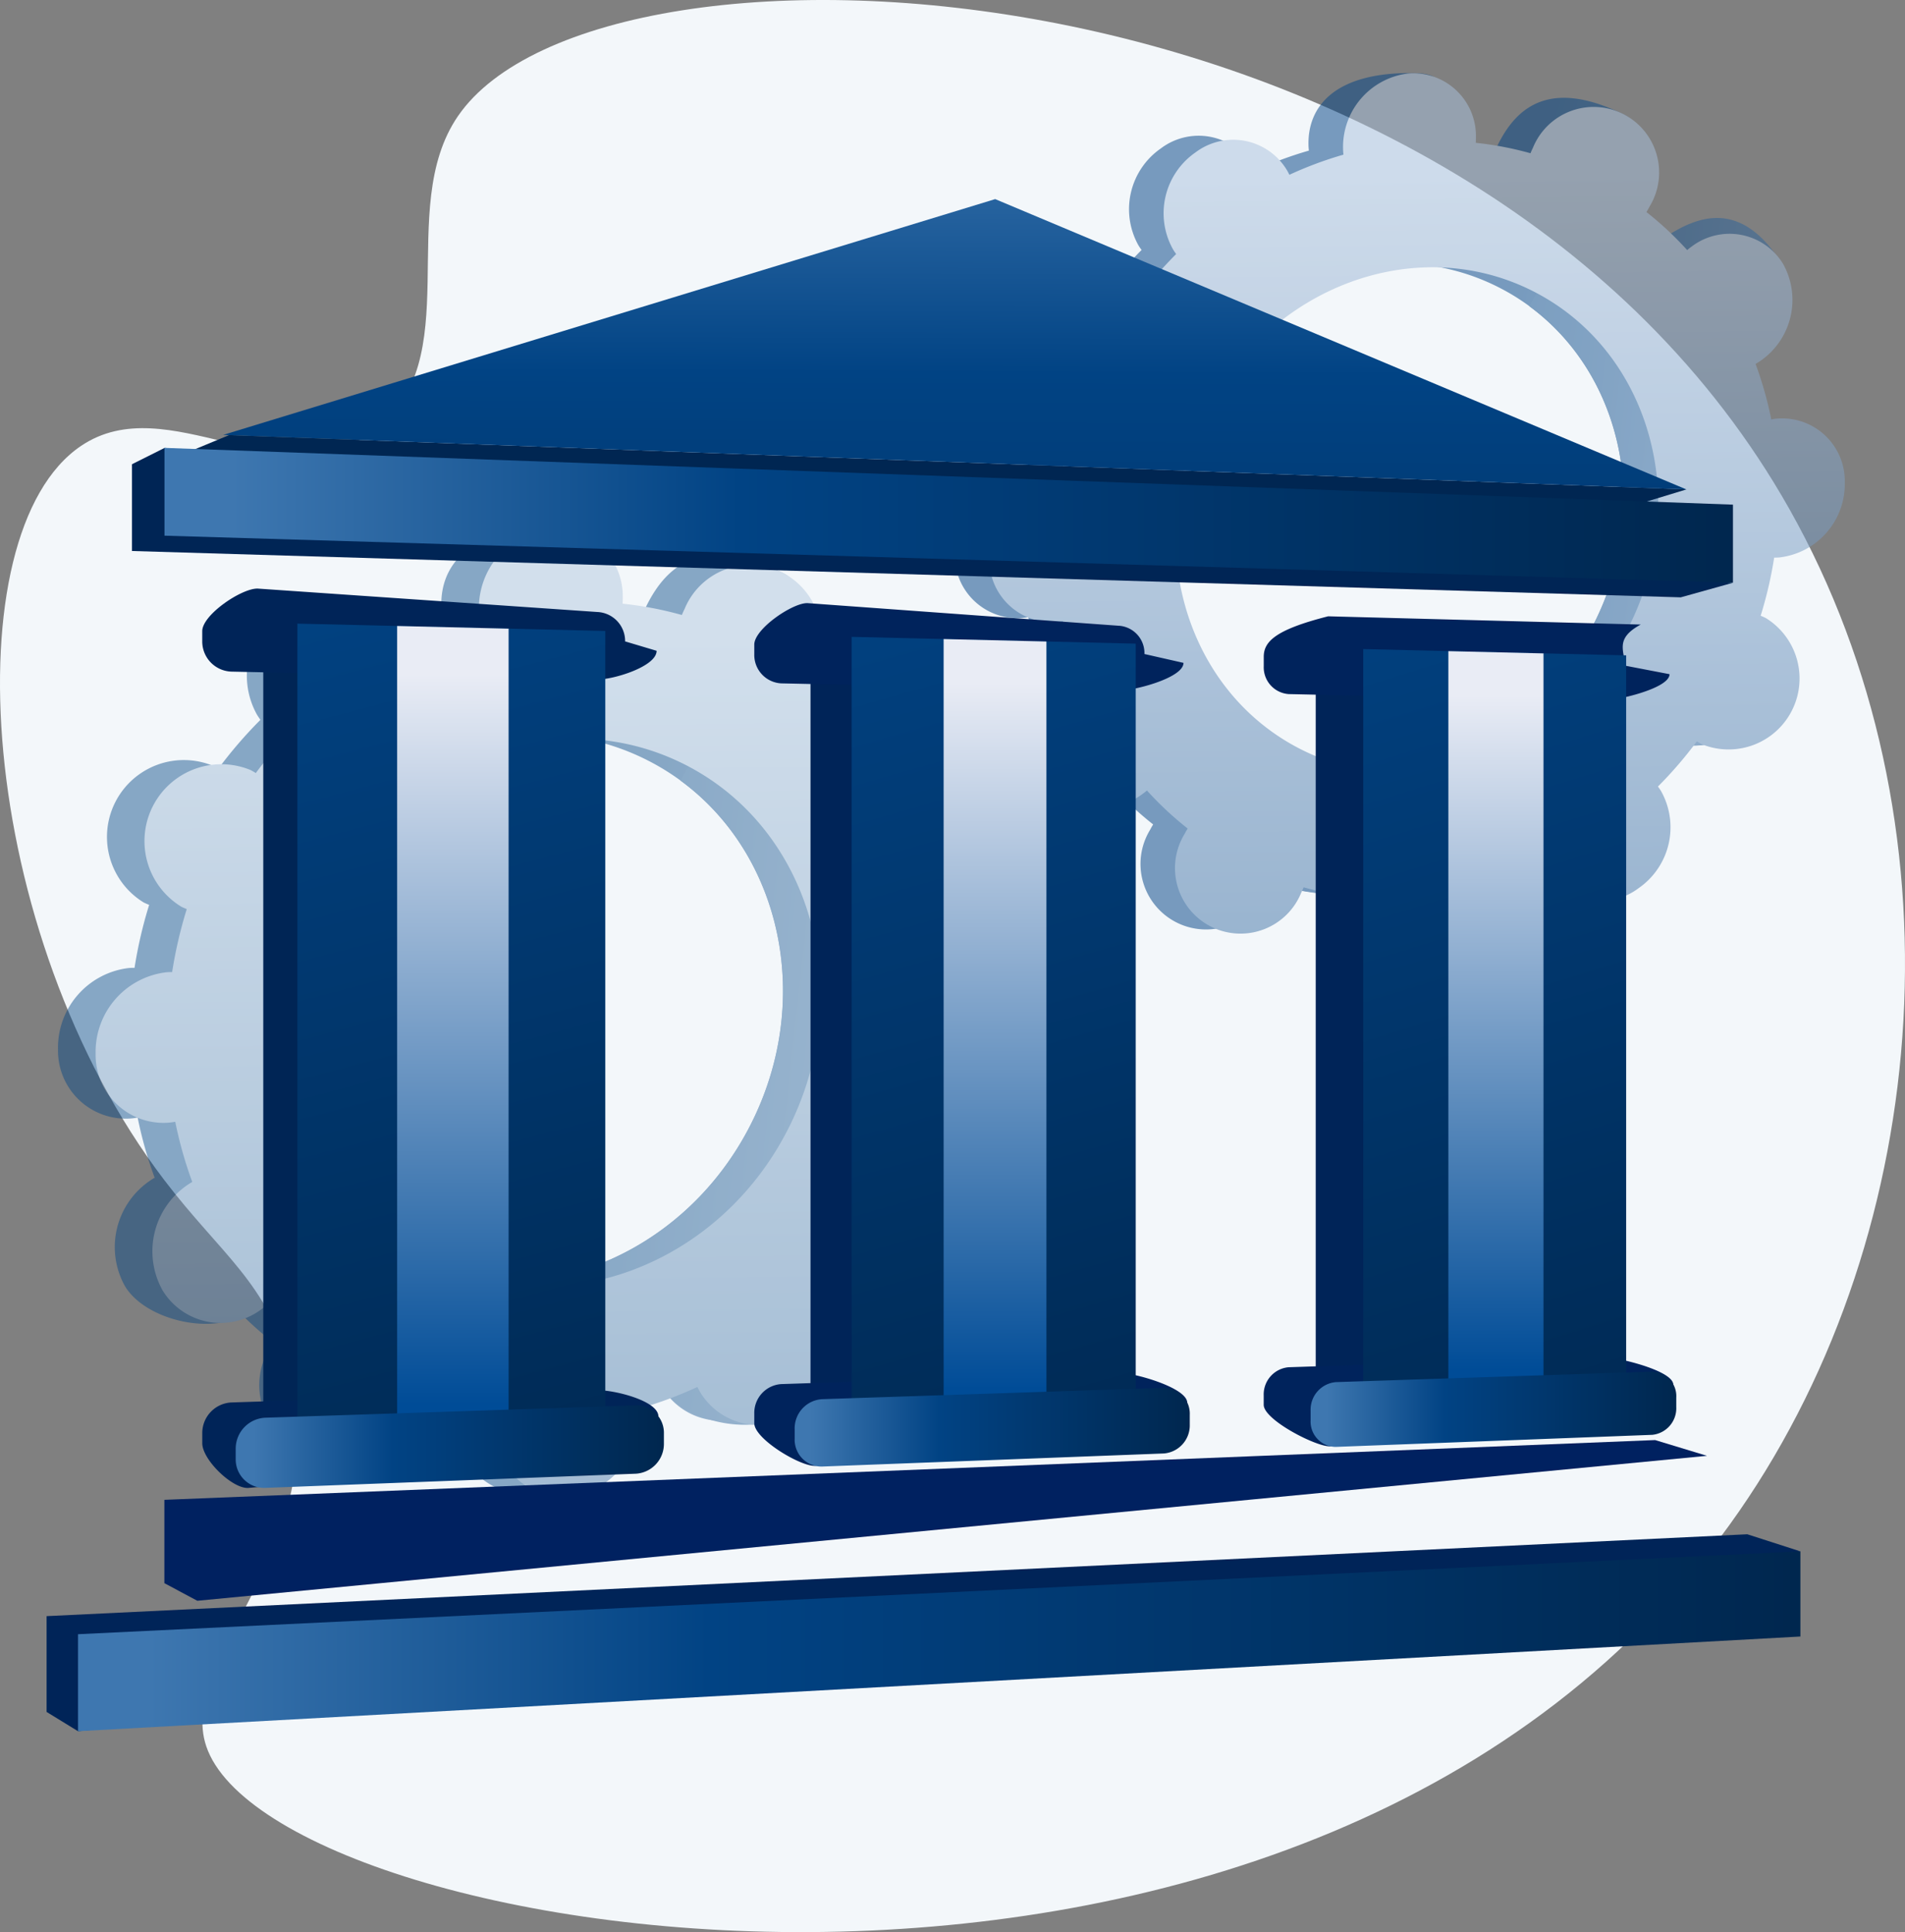 <svg id="Illustration" xmlns="http://www.w3.org/2000/svg" xmlns:xlink="http://www.w3.org/1999/xlink" width="141.96" height="143.956" viewBox="0 0 141.96 143.956">
  <rect x="0" y="0" width="141.96" height="143.956" fill="#808080" stroke="none"/>
  <defs>
    <linearGradient id="linear-gradient" x1="1.74" y1="0.831" x2="0.566" y2="0.511" gradientUnits="objectBoundingBox">
      <stop offset="0" stop-color="#a9c0db"/>
      <stop offset="0.996" stop-color="#014384"/>
    </linearGradient>
    <linearGradient id="linear-gradient-2" x1="2.228" y1="0.823" x2="0.272" y2="0.477" xlink:href="#linear-gradient"/>
    <linearGradient id="linear-gradient-3" x1="0.495" y1="0.117" x2="0.513" y2="1.536" xlink:href="#linear-gradient"/>
    <linearGradient id="linear-gradient-4" x1="1.74" y1="0.831" x2="0.566" y2="0.511" gradientUnits="objectBoundingBox">
      <stop offset="0" stop-color="#a9c0db"/>
      <stop offset="0.032" stop-color="#a4bcd8"/>
      <stop offset="0.996" stop-color="#014384"/>
    </linearGradient>
    <linearGradient id="linear-gradient-5" x1="2.228" y1="0.823" x2="0.272" y2="0.477" xlink:href="#linear-gradient-4"/>
    <linearGradient id="linear-gradient-6" x1="0.495" y1="0.117" x2="0.513" y2="1.536" xlink:href="#linear-gradient-4"/>
    <linearGradient id="linear-gradient-7" y1="0.5" x2="1" y2="0.5" gradientUnits="objectBoundingBox">
      <stop offset="0" stop-color="#444b8c"/>
      <stop offset="0.996" stop-color="#26264f"/>
    </linearGradient>
    <linearGradient id="linear-gradient-10" x1="0.363" y1="-0.893" x2="0.567" y2="1.191" gradientUnits="objectBoundingBox">
      <stop offset="0.041" stop-color="#3e77b0"/>
      <stop offset="0.366" stop-color="#014384"/>
      <stop offset="0.996" stop-color="#00274f"/>
    </linearGradient>
    <linearGradient id="linear-gradient-11" x1="1" y1="0.057" x2="1" y2="0.948" gradientUnits="objectBoundingBox">
      <stop offset="0" stop-color="#e9ecf5"/>
      <stop offset="1" stop-color="#004c97"/>
    </linearGradient>
    <linearGradient id="linear-gradient-12" x1="0" y1="0.5" x2="1" y2="0.5" xlink:href="#linear-gradient-10"/>
    <linearGradient id="linear-gradient-15" x1="0.53" y1="-0.49" x2="0.466" y2="2.489" xlink:href="#linear-gradient-10"/>
    <linearGradient id="linear-gradient-18" x1="0.349" y1="-0.972" x2="0.571" y2="1.199" xlink:href="#linear-gradient-10"/>
    <linearGradient id="linear-gradient-22" x1="0.335" y1="-1.051" x2="0.575" y2="1.207" xlink:href="#linear-gradient-10"/>
  </defs>
  <path id="Path_119" data-name="Path 119" d="M460.465,426.234c-4.767,6.95.822,18.219-6.252,23.445-6.887,5.088-15.347-3.252-21.837,1.128-9.628,6.495-7.869,36.228,6.206,54.7,4.234,5.558,7.771,7.717,9.337,14,3.364,13.489-8.459,21.516-6.209,28.188,5.066,15.024,82.973,27.63,114.234-17.52,14.6-21.087,16.784-51.537,3.74-74.664C536.113,413.721,471.163,410.639,460.465,426.234Z" transform="translate(-426.339 -417.582)" fill="#f3f7fa"/>
  <g id="Group_17" data-name="Group 17" transform="translate(4.326 39.358)" opacity="0.447">
    <path id="Path_121" data-name="Path 121" d="M474.168,1226.014a5.727,5.727,0,0,0,5.169-10.181c-.134-.068-.272-.125-.41-.18a32.9,32.9,0,0,0,1.09-4.692,4.043,4.043,0,0,0,.45-.017,5.973,5.973,0,0,0,5.251-6.08,5.059,5.059,0,0,0-5.476-5.121c-.155.014-.307.038-.458.063a30.268,30.268,0,0,0-1.268-4.481c.136-.08.272-.162.4-.255a5.974,5.974,0,0,0,1.811-7.827,5.058,5.058,0,0,0-7.369-1.4c-.13.091-.25.187-.375.289a26.808,26.808,0,0,0-3.287-3.068c.084-.136.165-.275.239-.421,1.428-2.81,3.293-5.882.676-7.16-6.053-2.955-8.651-.425-10.078,2.386-.074.146-.138.293-.2.442a26.8,26.8,0,0,0-4.416-.843c.009-.156.016-.312.013-.471-.062-3.094.856-4.768-2.117-4.825-6.484-.125-8.672,2.685-8.61,5.782,0,.162.017.32.032.477a30.172,30.172,0,0,0-4.365,1.62c-.067-.137-.137-.275-.217-.408a5.058,5.058,0,0,0-7.369-1.4,5.974,5.974,0,0,0-1.811,7.828c.079.13.165.25.25.375a32.924,32.924,0,0,0-3.144,3.649c-.125-.078-.253-.156-.388-.224a5.727,5.727,0,0,0-5.169,10.18c.134.068.272.125.41.18a32.949,32.949,0,0,0-1.09,4.692,4.224,4.224,0,0,0-.45.016,5.974,5.974,0,0,0-5.251,6.08,5.058,5.058,0,0,0,5.476,5.124c.155-.013.307-.038.458-.062a30.214,30.214,0,0,0,1.268,4.481c-.136.079-.272.163-.4.255a5.974,5.974,0,0,0-1.811,7.827c1.535,2.547,6.617,3.731,9.151,1.955.13-.091-1.531-.749-1.41-.846a26.73,26.73,0,0,0,3.287,3.068c-.084.137-.165.276-.239.421a5.289,5.289,0,1,0,9.4,4.774c.074-.146.138-.293.2-.442a26.709,26.709,0,0,0,4.416.843c-.009.156-.017.313-.013.472a5.058,5.058,0,0,0,5.476,5.121,5.973,5.973,0,0,0,5.251-6.08c0-.162-.017-.32-.032-.477a30.113,30.113,0,0,0,4.365-1.62c.068.138.138.275.218.408a5.058,5.058,0,0,0,7.369,1.4,5.974,5.974,0,0,0,1.811-7.828c-.079-.13-.165-.25-.25-.375a32.941,32.941,0,0,0,3.145-3.648A3.511,3.511,0,0,0,474.168,1226.014Zm-32.367.41c-9.43-4.786-12.868-16.941-7.685-27.149s17.026-14.6,26.453-9.816,12.868,16.941,7.686,27.149-17.026,14.607-26.454,9.817Z" transform="translate(-416.643 -1172.17)" fill="url(#linear-gradient)"/>
    <path id="Path_122" data-name="Path 122" d="M1052.584,1331.546a5.974,5.974,0,0,0,5.251-6.08,5.059,5.059,0,0,0-5.476-5.124c-.155.014-.307.038-.458.063a30.247,30.247,0,0,0-1.268-4.481c.136-.08.272-.162.4-.255,2.534-1.775,5.669-6.066,3.882-8.442-3.393-4.51-6.906-2.561-9.44-.783-.13.091-.25.188-.375.289a26.785,26.785,0,0,0-3.286-3.068c.083-.137.165-.276.239-.421a5.9,5.9,0,0,0,.332-4.651q-3.672,6.463-7.234,12.985c7.521,5.511,9.915,16.371,5.214,25.63-3.984,7.846-11.9,12.251-19.635,11.7-.345.894-.683,1.794-1.053,2.68-1,2.4-2.141,4.758-3.281,7.11q1.076.2,2.16.317c-.009.156-.017.313-.013.472.062,3.094,1.94,5.722,7.307,5.438,2.97-.157,3.48-3.3,3.419-6.394,0-.162-.017-.32-.032-.477a30.2,30.2,0,0,0,4.365-1.62c.068.138.138.275.218.408,1.535,2.548,6.859,3.63,9.394,1.854s1.319-5.737-.216-8.284c-.079-.13-.165-.25-.25-.375a32.816,32.816,0,0,0,3.144-3.648c.125.079.253.156.387.224a5.727,5.727,0,0,0,5.169-10.181c-.135-.068-.271-.125-.41-.18a32.9,32.9,0,0,0,1.09-4.692A2.967,2.967,0,0,0,1052.584,1331.546Z" transform="translate(-988.757 -1292.771)" fill="url(#linear-gradient-2)"/>
    <path id="Path_123" data-name="Path 123" d="M534.781,1226.409a5.727,5.727,0,0,0,5.169-10.181c-.134-.068-.272-.125-.41-.18a32.862,32.862,0,0,0,1.09-4.692,4.253,4.253,0,0,0,.45-.016,5.974,5.974,0,0,0,5.252-6.08,5.058,5.058,0,0,0-5.476-5.121c-.155.014-.307.038-.458.063a30.278,30.278,0,0,0-1.268-4.481c.136-.08.272-.162.4-.255a5.975,5.975,0,0,0,1.811-7.828,5.059,5.059,0,0,0-7.369-1.4c-.13.092-.25.187-.375.289a26.746,26.746,0,0,0-3.287-3.068c.084-.137.166-.275.239-.421a5.289,5.289,0,1,0-9.4-4.774c-.074.146-.138.293-.2.442a26.721,26.721,0,0,0-4.417-.843c.009-.156.016-.312.013-.472a5.058,5.058,0,0,0-5.476-5.121,5.973,5.973,0,0,0-5.245,6.073c0,.162.017.32.032.477a30.186,30.186,0,0,0-4.366,1.62c-.067-.138-.137-.276-.217-.408a5.058,5.058,0,0,0-7.369-1.4,5.974,5.974,0,0,0-1.811,7.828c.079.13.165.25.25.375a32.907,32.907,0,0,0-3.144,3.648c-.125-.079-.253-.155-.387-.224a5.726,5.726,0,0,0-5.168,10.18c.135.069.272.125.41.181a32.933,32.933,0,0,0-1.09,4.692,4.256,4.256,0,0,0-.45.016,5.974,5.974,0,0,0-5.251,6.08,5.058,5.058,0,0,0,5.476,5.121c.155-.014.307-.038.458-.062a30.276,30.276,0,0,0,1.268,4.481c-.136.08-.272.162-.4.254a5.975,5.975,0,0,0-1.811,7.828,5.059,5.059,0,0,0,7.369,1.4c.13-.091.25-.187.375-.289a26.73,26.73,0,0,0,3.287,3.068c-.084.137-.165.276-.239.422a5.289,5.289,0,1,0,9.4,4.774c.074-.146.138-.294.2-.442a26.706,26.706,0,0,0,4.416.843c-.009.156-.017.312-.013.471a5.059,5.059,0,0,0,5.476,5.124,5.974,5.974,0,0,0,5.251-6.08c0-.162-.016-.32-.033-.477a30.117,30.117,0,0,0,4.365-1.62c.068.138.138.275.218.408a5.059,5.059,0,0,0,7.369,1.4,5.974,5.974,0,0,0,1.811-7.828c-.079-.131-.165-.25-.25-.375a32.982,32.982,0,0,0,3.145-3.648C534.52,1226.259,534.646,1226.34,534.781,1226.409Zm-32.367.41c-9.43-4.786-12.868-16.942-7.685-27.149s17.026-14.6,26.453-9.816S534.05,1206.8,528.868,1217s-17.027,14.6-26.454,9.818Z" transform="translate(-474.463 -1172.243)" fill="url(#linear-gradient-3)"/>
  </g>
  <g id="Group_18" data-name="Group 18" transform="translate(71.142 5.444)" opacity="0.514">
    <path id="Path_124" data-name="Path 124" d="M1919.527,485.892a5.288,5.288,0,0,0,4.771-9.4c-.125-.062-.25-.116-.375-.167a30.436,30.436,0,0,0,1.006-4.331,3.845,3.845,0,0,0,.415-.015,5.514,5.514,0,0,0,4.847-5.612,4.67,4.67,0,0,0-5.055-4.73c-.143.013-.283.036-.423.063a27.876,27.876,0,0,0-1.171-4.136c.125-.074.249-.15.375-.235a5.514,5.514,0,0,0,1.671-7.226,4.67,4.67,0,0,0-6.8-1.29c-.12.084-.233.175-.344.267a24.679,24.679,0,0,0-3.034-2.832c.077-.125.153-.254.22-.389,1.317-2.6,3.039-5.43.625-6.609-5.588-2.728-7.985-.393-9.305,2.2-.068.134-.125.271-.183.408a24.7,24.7,0,0,0-4.077-.778c.008-.144.015-.289.012-.437-.057-2.856.79-4.4-1.955-4.455-5.985-.117-8.005,2.481-7.947,5.338,0,.149.016.3.03.437a27.824,27.824,0,0,0-4.03,1.5c-.062-.125-.125-.254-.2-.375a4.67,4.67,0,0,0-6.8-1.29,5.514,5.514,0,0,0-1.671,7.225c.073.121.153.233.233.344a30.369,30.369,0,0,0-2.9,3.368c-.116-.073-.234-.144-.358-.207a5.288,5.288,0,0,0-4.772,9.4c.125.063.25.116.378.167a30.418,30.418,0,0,0-1.006,4.331,3.9,3.9,0,0,0-.415.015,5.515,5.515,0,0,0-4.848,5.612,4.67,4.67,0,0,0,5.054,4.729,4.14,4.14,0,0,0,.423-.062,27.866,27.866,0,0,0,1.171,4.136c-.125.074-.25.15-.375.235a5.515,5.515,0,0,0-1.67,7.225c1.418,2.351,6.108,3.444,8.447,1.8.12-.084-1.413-.687-1.3-.781a24.678,24.678,0,0,0,3.034,2.832c-.077.125-.153.254-.221.389a4.882,4.882,0,1,0,8.68,4.4c.068-.134.125-.271.183-.408a24.7,24.7,0,0,0,4.077.778c-.009.144-.015.289-.013.437a4.669,4.669,0,0,0,5.054,4.729,5.515,5.515,0,0,0,4.848-5.612,4.227,4.227,0,0,0-.031-.437,27.87,27.87,0,0,0,4.03-1.5,4.177,4.177,0,0,0,.2.375,4.67,4.67,0,0,0,6.8,1.29,5.515,5.515,0,0,0,1.671-7.225c-.073-.121-.152-.233-.233-.344a30.433,30.433,0,0,0,2.9-3.368A3.342,3.342,0,0,0,1919.527,485.892Zm-29.877.378c-8.7-4.418-11.879-15.638-7.094-25.061s15.716-13.479,24.417-9.061,11.878,15.638,7.094,25.061-15.718,13.479-24.423,9.061Z" transform="translate(-1866.434 -436.185)" fill="url(#linear-gradient-4)"/>
    <path id="Path_125" data-name="Path 125" d="M2453.45,583.307a5.516,5.516,0,0,0,4.847-5.612,4.67,4.67,0,0,0-5.056-4.729c-.143.013-.282.036-.422.062a27.88,27.88,0,0,0-1.171-4.136c.125-.074.25-.15.375-.235,2.339-1.639,5.233-5.6,3.584-7.793-3.133-4.163-6.374-2.361-8.714-.722-.119.084-.232.175-.344.267a24.74,24.74,0,0,0-3.034-2.832c.077-.125.153-.254.221-.389a5.446,5.446,0,0,0,.305-4.293q-3.389,5.966-6.677,11.987c6.943,5.087,9.152,15.113,4.813,23.659-3.677,7.244-10.986,11.309-18.124,10.8-.317.826-.63,1.656-.972,2.474-.925,2.219-1.975,4.392-3.028,6.563q.993.187,1.993.293c-.009.144-.015.289-.012.437.058,2.856,1.791,5.283,6.745,5.019,2.74-.145,3.213-3.046,3.155-5.9a4.1,4.1,0,0,0-.03-.437,27.807,27.807,0,0,0,4.029-1.5,4.071,4.071,0,0,0,.2.375c1.418,2.351,6.332,3.35,8.672,1.711s1.217-5.3-.2-7.647c-.073-.12-.152-.233-.233-.344a30.6,30.6,0,0,0,2.9-3.368c.115.073.233.143.357.207a5.288,5.288,0,0,0,4.772-9.4c-.124-.062-.25-.116-.374-.167a30.636,30.636,0,0,0,1.007-4.331C2453.175,583.322,2453.312,583.32,2453.45,583.307Z" transform="translate(-2394.546 -547.512)" fill="url(#linear-gradient-5)"/>
    <path id="Path_126" data-name="Path 126" d="M1975.477,486.262a5.288,5.288,0,0,0,4.772-9.4c-.125-.062-.25-.116-.374-.167a30.471,30.471,0,0,0,1.006-4.331,3.88,3.88,0,0,0,.415-.015,5.514,5.514,0,0,0,4.848-5.612,4.67,4.67,0,0,0-5.055-4.73c-.143.013-.283.035-.423.062a27.7,27.7,0,0,0-1.171-4.136c.125-.074.25-.15.375-.236a5.514,5.514,0,0,0,1.671-7.225,4.669,4.669,0,0,0-6.8-1.29c-.12.084-.233.175-.344.267a24.7,24.7,0,0,0-3.034-2.832c.077-.125.153-.254.221-.389a4.882,4.882,0,1,0-8.679-4.4c-.068.134-.125.271-.184.408a24.689,24.689,0,0,0-4.076-.778c.009-.144.015-.289.012-.437a4.669,4.669,0,0,0-5.054-4.729,5.514,5.514,0,0,0-4.848,5.612,4.2,4.2,0,0,0,.03.437,27.861,27.861,0,0,0-4.03,1.5,4.2,4.2,0,0,0-.2-.375,4.67,4.67,0,0,0-6.8-1.29,5.514,5.514,0,0,0-1.67,7.225c.072.121.152.233.233.344a30.41,30.41,0,0,0-2.9,3.368c-.116-.073-.234-.144-.358-.207a5.288,5.288,0,0,0-4.772,9.4c.125.062.25.116.375.167a30.449,30.449,0,0,0-1.005,4.331,3.883,3.883,0,0,0-.416.015,5.514,5.514,0,0,0-4.847,5.612,4.669,4.669,0,0,0,5.055,4.729,4.11,4.11,0,0,0,.422-.062,27.846,27.846,0,0,0,1.171,4.136c-.125.074-.25.15-.374.235a5.514,5.514,0,0,0-1.671,7.225,4.669,4.669,0,0,0,6.8,1.29c.12-.084.233-.175.344-.267a24.67,24.67,0,0,0,3.034,2.832c-.077.125-.153.254-.221.389a4.882,4.882,0,1,0,8.679,4.4c.068-.134.125-.271.184-.408a24.7,24.7,0,0,0,4.077.778c-.009.144-.015.289-.012.437a4.67,4.67,0,0,0,5.055,4.729,5.515,5.515,0,0,0,4.847-5.612,4.066,4.066,0,0,0-.031-.437,27.911,27.911,0,0,0,4.03-1.5,4.2,4.2,0,0,0,.2.375,4.669,4.669,0,0,0,6.8,1.289,5.515,5.515,0,0,0,1.671-7.225c-.073-.121-.153-.233-.233-.344a30.371,30.371,0,0,0,2.9-3.368C1975.24,486.124,1975.359,486.2,1975.477,486.262Zm-29.877.379c-8.7-4.418-11.878-15.638-7.094-25.061s15.717-13.479,24.418-9.061,11.878,15.638,7.094,25.061-15.711,13.478-24.416,9.061Z" transform="translate(-1919.813 -436.262)" fill="url(#linear-gradient-6)"/>
  </g>
  <g id="Group_2610" data-name="Group 2610" transform="translate(3.472 14.835)">
    <g id="Group_22" data-name="Group 22" transform="translate(0 17.583)">
      <path id="Path_127" data-name="Path 127" d="M771.017,1407.769l-22.657.812V1349.11l22.657.542Z" transform="translate(-732.214 -1334.015)" fill="#002555"/>
      <path id="Path_128" data-name="Path 128" d="M915.838,1411.661l-8.2.293V1352.92l8.2.2Z" transform="translate(-884.154 -1337.65)" fill="url(#linear-gradient-7)"/>
      <path id="Path_129" data-name="Path 129" d="M651.464,1053.337l-115.414-3.453v-6.464l2.423-1.214,116.883,10.045Z" transform="translate(-529.687 -1041.249)" fill="#002555"/>
      <path id="Path_130" data-name="Path 130" d="M703.366,2647.674l-112.5,10.8-2.455-1.312v-6.209L699.5,2646.5Z" transform="translate(-579.634 -2571.623)" fill="#002160"/>
      <path id="Path_131" data-name="Path 131" d="M528.654,2800.257l-128.351,13.4-2.343-1.437v-7.137l126.736-6.1Z" transform="translate(-397.96 -2717.087)" fill="#002458"/>
      <path id="Path_132" data-name="Path 132" d="M737.379,1026.789l-107.664-4.013,2.919-1.21,108.6,4.048Z" transform="translate(-619.033 -1021.567)" fill="#002652"/>
      <g id="Group_19" data-name="Group 19" transform="translate(11.599 11.435)">
        <path id="Path_133" data-name="Path 133" d="M679.149,1271.391l-25.326-1.745c-1.2-.032-4.134,1.954-4.134,3.172v.762a2.248,2.248,0,0,0,2.176,2.252l27.283.583c1.135.024,4.4-.952,4.4-2.134l-2.347-.7A2.164,2.164,0,0,0,679.149,1271.391Z" transform="translate(-649.689 -1269.645)" fill="#002458"/>
        <path id="Path_134" data-name="Path 134" d="M679.149,2565.9l-27.282.906a2.281,2.281,0,0,0-2.176,2.278v.762c0,1.217,2.214,3.376,3.414,3.33l26.042-2.248a2.2,2.2,0,0,0,2.054-2.217l2.48-.862C683.682,2566.66,680.284,2565.855,679.149,2565.9Z" transform="translate(-649.689 -2506.166)" fill="#002458"/>
      </g>
      <path id="Path_135" data-name="Path 135" d="M1654.231,1426.542l-20.9.75V1370.25l20.9.5Z" transform="translate(-1576.404 -1354.181)" fill="#002458"/>
      <path id="Path_136" data-name="Path 136" d="M1787.752,1430.127l-7.564.27V1373.76l7.564.18Z" transform="translate(-1716.498 -1357.53)" fill="url(#linear-gradient-7)"/>
      <g id="Group_20" data-name="Group 20" transform="translate(52.735 12.519)">
        <path id="Path_137" data-name="Path 137" d="M1569.569,1294.816l-23.214-1.687c-1.106-.028-3.962,1.919-3.962,3.088v.731a2.119,2.119,0,0,0,2.005,2.16l25.171.538c1.048.022,4.808-.929,4.808-2.065l-2.91-.66a2.043,2.043,0,0,0-1.9-2.107Z" transform="translate(-1542.391 -1293.129)" fill="#00235c"/>
        <path id="Path_138" data-name="Path 138" d="M1569.579,2537.909l-25.171.836a2.149,2.149,0,0,0-2.005,2.186v.73c0,1.17,3.422,3.219,4.528,3.177l22.649-2.1a2.074,2.074,0,0,0,1.9-2.127l3.185-.478C1574.663,2539,1570.628,2537.879,1569.579,2537.909Z" transform="translate(-1542.401 -2480.557)" fill="#00235c"/>
      </g>
      <path id="Path_139" data-name="Path 139" d="M2469.738,1443.877l-19.346.691v-54.8l19.346.462Z" transform="translate(-2355.817 -1372.802)" fill="#002458"/>
      <path id="Path_140" data-name="Path 140" d="M2593.24,1447.2l-7,.25V1393.02l7,.167Z" transform="translate(-2485.406 -1375.902)" fill="url(#linear-gradient-7)"/>
      <g id="Group_21" data-name="Group 21" transform="translate(90.698 13.501)">
        <path id="Path_141" data-name="Path 141" d="M2394.416,1315.2l-23.293-.615c-3.969,1.006-4.8,1.9-4.8,3.02v.7a2,2,0,0,0,1.855,2.075l23.293.5c.971.021,5.091-.89,5.091-1.982l-3.335-.641C2393.229,1317.167,2392.443,1316.261,2394.416,1315.2Z" transform="translate(-2366.319 -1314.585)" fill="#00235c"/>
        <path id="Path_142" data-name="Path 142" d="M2391.458,2512.019l-23.294.773a2.033,2.033,0,0,0-1.854,2.1v.7c0,1.124,3.91,3.13,4.933,3.091l20.218-2.018a1.965,1.965,0,0,0,1.756-2.046l3.615-.528C2396.829,2513.007,2392.433,2511.988,2391.458,2512.019Z" transform="translate(-2366.309 -2456.842)" fill="#00235c"/>
      </g>
    </g>
    <path id="Path_143" data-name="Path 143" d="M826.6,1387.22l-22.945.82v-61.69l22.945.547Z" transform="translate(-784.966 -1294.721)" fill="url(#linear-gradient-10)"/>
    <path id="Path_144" data-name="Path 144" d="M973.261,1391.151l-8.306.3V1330.2l8.306.2Z" transform="translate(-938.832 -1298.394)" fill="url(#linear-gradient-11)"/>
    <path id="Path_145" data-name="Path 145" d="M705.521,1052.242l-116.883-3.5V1042.2l116.883,4.23Z" transform="translate(-579.853 -1023.665)" fill="url(#linear-gradient-12)"/>
    <path id="Path_146" data-name="Path 146" d="M754.182,2677.637l-112.5,5.188v-6.289l112.5-4.51Z" transform="translate(-630.45 -2578.394)" fill="url(#linear-gradient-12)"/>
    <path id="Path_147" data-name="Path 147" d="M577.151,2832.795,448.8,2839.851v-7.228l128.351-6.174Z" transform="translate(-446.458 -2725.698)" fill="url(#linear-gradient-12)"/>
    <path id="Path_148" data-name="Path 148" d="M792.538,661.6,683.5,657.537l57.532-17.568Z" transform="translate(-670.343 -639.969)" fill="url(#linear-gradient-15)"/>
    <g id="Group_23" data-name="Group 23" transform="translate(14.088 28.955)">
      <path id="Path_149" data-name="Path 149" d="M733.561,1269.091l-27.63-.729a2.15,2.15,0,0,0-2.2,2.175v.772a2.277,2.277,0,0,0,2.2,2.281l27.63.59a2.069,2.069,0,0,0,2.08-2.123v-.749a2.192,2.192,0,0,0-2.08-2.216Z" transform="translate(-703.728 -1268.361)" fill="url(#linear-gradient-12)"/>
      <path id="Path_150" data-name="Path 150" d="M733.562,2590.4l-27.63.917a2.311,2.311,0,0,0-2.2,2.307v.773a2.123,2.123,0,0,0,2.2,2.148l27.63-1.057a2.224,2.224,0,0,0,2.08-2.244v-.749a2.04,2.04,0,0,0-2.08-2.094Z" transform="translate(-703.728 -2529.477)" fill="url(#linear-gradient-12)"/>
    </g>
    <path id="Path_151" data-name="Path 151" d="M1721.05,1406.232l-21.17.756V1347.76l21.17.506Z" transform="translate(-1639.889 -1315.145)" fill="url(#linear-gradient-18)"/>
    <path id="Path_152" data-name="Path 152" d="M1856.284,1409.857l-7.66.273V1351.31l7.66.183Z" transform="translate(-1781.777 -1318.531)" fill="url(#linear-gradient-11)"/>
    <g id="Group_24" data-name="Group 24" transform="translate(55.745 30.05)">
      <path id="Path_153" data-name="Path 153" d="M1635.311,1292.805l-25.492-.673a2.025,2.025,0,0,0-2.031,2.091v.741a2.145,2.145,0,0,0,2.032,2.186l25.492.545a1.954,1.954,0,0,0,1.92-2.04v-.719a2.071,2.071,0,0,0-1.92-2.131Z" transform="translate(-1607.786 -1292.132)" fill="url(#linear-gradient-12)"/>
      <path id="Path_154" data-name="Path 154" d="M1635.31,2562.05l-25.492.845a2.177,2.177,0,0,0-2.031,2.211v.742a2,2,0,0,0,2.031,2.066l25.492-.975a2.1,2.1,0,0,0,1.92-2.154v-.719a1.926,1.926,0,0,0-1.92-2.017Z" transform="translate(-1607.786 -2503.531)" fill="url(#linear-gradient-12)"/>
    </g>
    <path id="Path_155" data-name="Path 155" d="M2546.929,1423.781l-19.592.7V1367.52l19.592.468Z" transform="translate(-2429.22 -1333.994)" fill="url(#linear-gradient-22)"/>
    <path id="Path_156" data-name="Path 156" d="M2672,1427.142l-7.09.253v-56.58l7.09.169Z" transform="translate(-2560.451 -1337.135)" fill="url(#linear-gradient-11)"/>
    <g id="Group_25" data-name="Group 25" transform="translate(94.191 31.059)">
      <path id="Path_157" data-name="Path 157" d="M2467.664,1314.7l-23.592-.624a1.916,1.916,0,0,0-1.878,2.011v.712a2.029,2.029,0,0,0,1.878,2.1l23.592.5a1.853,1.853,0,0,0,1.779-1.965v-.692A1.963,1.963,0,0,0,2467.664,1314.7Z" transform="translate(-2442.192 -1314.08)" fill="url(#linear-gradient-12)"/>
      <path id="Path_158" data-name="Path 158" d="M2467.664,2535.84l-23.592.783a2.061,2.061,0,0,0-1.878,2.123v.713a1.888,1.888,0,0,0,1.878,1.99l23.592-.9a1.99,1.99,0,0,0,1.779-2.071v-.692a1.826,1.826,0,0,0-1.779-1.944Z" transform="translate(-2442.191 -2479.539)" fill="url(#linear-gradient-12)"/>
    </g>
  </g>
</svg>

